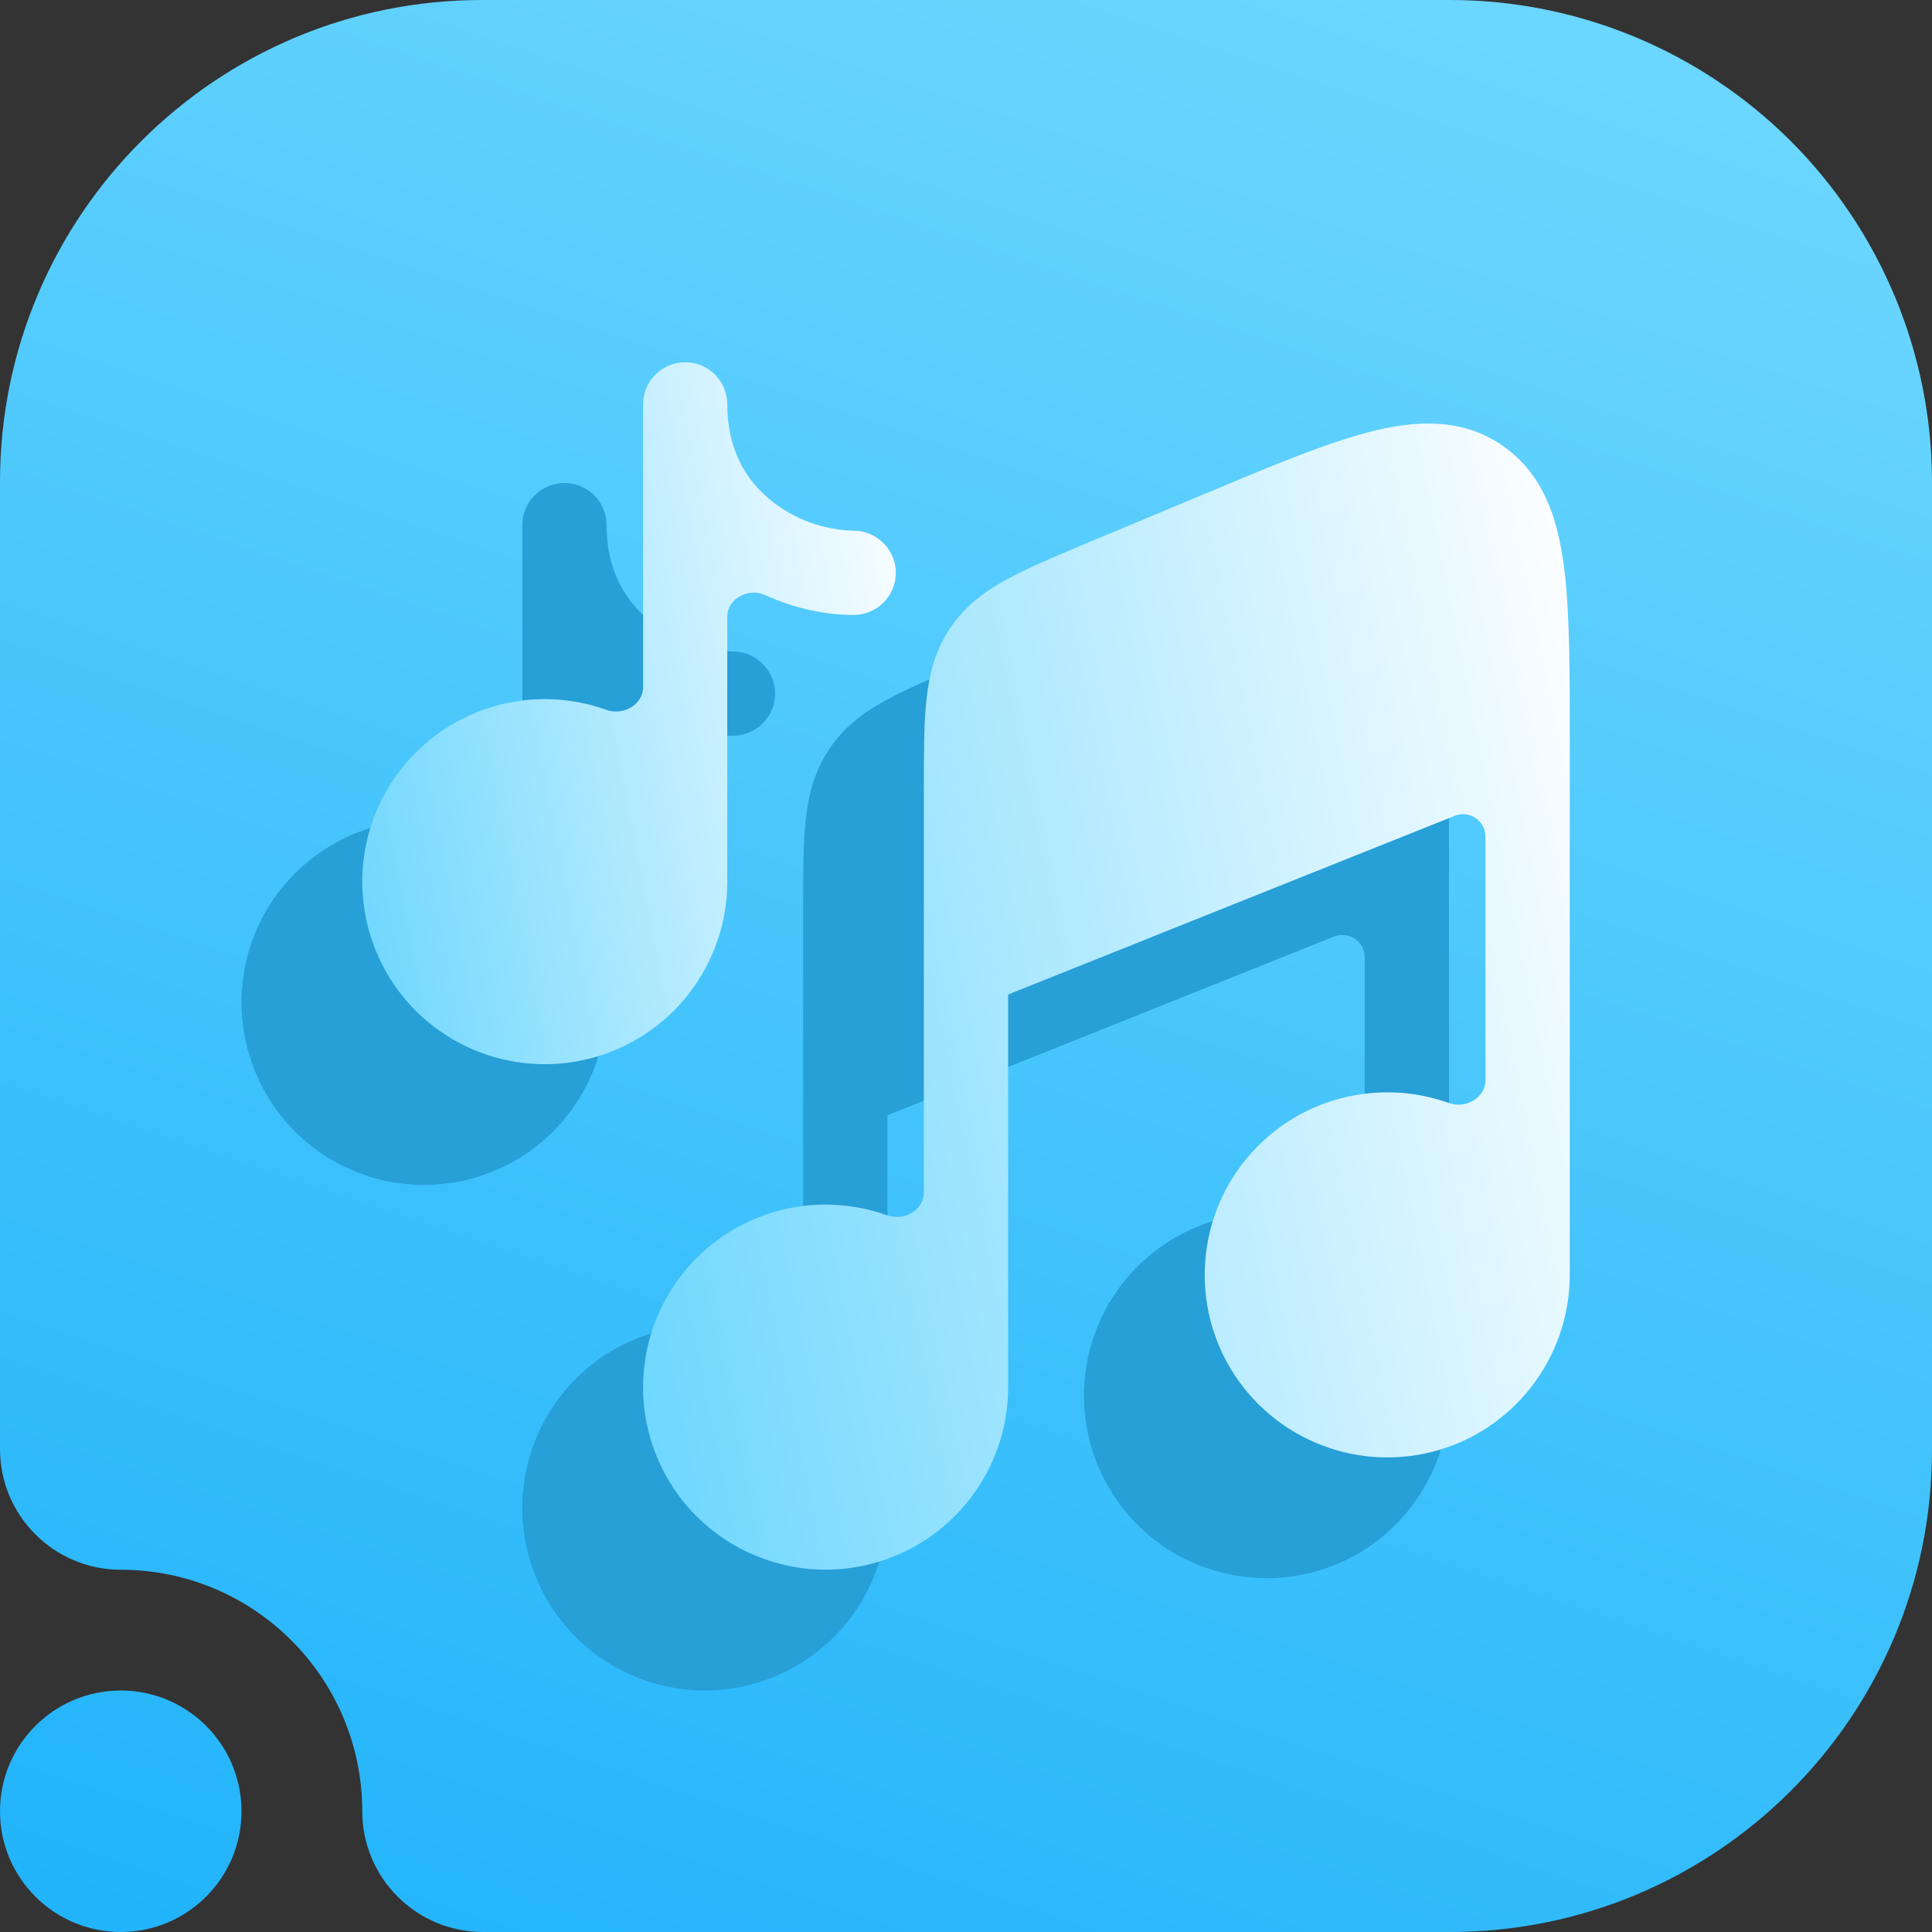 <svg width="16" height="16" viewBox="0 0 16 16" fill="none" xmlns="http://www.w3.org/2000/svg">
<rect x="0" y="0" width="16" height="16" fill="#333333" stroke="none"/>
<g clip-path="url(#clip0_51_474)">
<path fill-rule="evenodd" clip-rule="evenodd" d="M1 13C0.448 13 0 12.552 0 12V3.992C0 1.787 1.787 0 3.992 0C6.357 0 9.643 0 12.008 0C13.067 0 14.082 0.421 14.831 1.169C15.579 1.918 16 2.933 16 3.992C16 6.357 16 9.643 16 12.008C16 14.213 14.213 16 12.008 16C8.751 16 4 16 4 16C3.448 16 3 15.552 3 15C3 13.896 2.104 13 1 13ZM1 14C1.552 14 2 14.448 2 15C2 15.552 1.552 16 1 16C0.448 16 0 15.552 0 15C0 14.448 0.448 14 1 14Z" fill="url(#paint0_linear_51_474)"/>
<path d="M7.349 9.236L7.349 9.236L11.048 7.756C11.17 7.708 11.302 7.797 11.302 7.928V9.946C11.302 10.092 11.137 10.185 11 10.135C10.793 10.061 10.572 10.032 10.35 10.053C10.016 10.083 9.702 10.224 9.456 10.454C9.211 10.683 9.049 10.987 8.996 11.318C8.943 11.65 9.001 11.989 9.162 12.284C9.324 12.578 9.578 12.811 9.886 12.944C10.194 13.078 10.537 13.106 10.863 13.023C11.188 12.94 11.476 12.751 11.682 12.485C11.888 12.22 12 11.894 12 11.559V7.114C12 6.582 12 6.137 11.963 5.781C11.958 5.732 11.951 5.684 11.944 5.635C11.908 5.392 11.845 5.166 11.721 4.977C11.646 4.86 11.548 4.761 11.433 4.684L11.43 4.681C11.101 4.463 10.731 4.478 10.35 4.575C9.981 4.669 9.525 4.86 8.965 5.095L7.991 5.502C7.728 5.612 7.506 5.706 7.331 5.802C7.145 5.904 6.986 6.025 6.866 6.206C6.746 6.386 6.695 6.58 6.673 6.791C6.651 6.989 6.651 7.231 6.651 7.515V10.876C6.651 11.022 6.486 11.115 6.348 11.065C6.142 10.991 5.92 10.962 5.699 10.982C5.365 11.013 5.05 11.154 4.805 11.383C4.56 11.613 4.398 11.917 4.345 12.248C4.291 12.58 4.35 12.919 4.511 13.214C4.672 13.508 4.927 13.741 5.235 13.874C5.543 14.008 5.886 14.036 6.212 13.952C6.537 13.869 6.825 13.68 7.031 13.415C7.237 13.15 7.349 12.824 7.349 12.488V9.236Z" fill="#279FD7"/>
<path d="M5.023 4.349C5.023 4.256 4.987 4.168 4.921 4.102C4.856 4.037 4.767 4 4.674 4C4.582 4 4.493 4.037 4.428 4.102C4.362 4.168 4.326 4.256 4.326 4.349V6.69C4.326 6.836 4.16 6.929 4.023 6.879C3.816 6.805 3.595 6.776 3.374 6.796C3.039 6.827 2.725 6.968 2.48 7.197C2.234 7.426 2.072 7.731 2.019 8.062C1.966 8.393 2.025 8.733 2.186 9.028C2.347 9.322 2.601 9.554 2.909 9.688C3.217 9.822 3.561 9.849 3.886 9.766C4.211 9.683 4.499 9.494 4.705 9.229C4.911 8.964 5.023 8.638 5.023 8.302V6.108C5.023 5.957 5.198 5.865 5.336 5.928C5.58 6.039 5.837 6.093 6.07 6.093C6.162 6.093 6.251 6.056 6.316 5.991C6.382 5.925 6.419 5.837 6.419 5.744C6.419 5.652 6.382 5.563 6.316 5.498C6.251 5.432 6.162 5.395 6.07 5.395C5.817 5.389 5.573 5.299 5.378 5.139C5.176 4.973 5.023 4.72 5.023 4.349Z" fill="#279FD7"/>
<path d="M8.349 8.236L8.349 8.236L12.048 6.756C12.17 6.708 12.302 6.797 12.302 6.928V8.946C12.302 9.092 12.137 9.185 12 9.135C11.793 9.061 11.572 9.032 11.35 9.053C11.016 9.083 10.701 9.224 10.456 9.454C10.211 9.683 10.049 9.987 9.996 10.318C9.943 10.65 10.001 10.989 10.162 11.284C10.324 11.578 10.578 11.811 10.886 11.944C11.194 12.078 11.537 12.106 11.863 12.023C12.188 11.94 12.476 11.751 12.682 11.485C12.888 11.22 13 10.894 13 10.559V6.114C13 5.582 13 5.137 12.963 4.781C12.958 4.732 12.951 4.684 12.944 4.635C12.908 4.392 12.845 4.166 12.721 3.977C12.646 3.86 12.548 3.761 12.433 3.684L12.43 3.681C12.101 3.463 11.731 3.478 11.35 3.575C10.981 3.669 10.525 3.86 9.965 4.095L8.991 4.502C8.728 4.612 8.506 4.706 8.331 4.802C8.145 4.904 7.986 5.025 7.866 5.206C7.746 5.386 7.695 5.58 7.673 5.791C7.651 5.989 7.651 6.231 7.651 6.515V9.876C7.651 10.022 7.486 10.115 7.348 10.065C7.142 9.991 6.92 9.962 6.699 9.982C6.365 10.013 6.05 10.154 5.805 10.383C5.56 10.613 5.398 10.917 5.345 11.248C5.291 11.58 5.35 11.919 5.511 12.214C5.672 12.508 5.927 12.741 6.235 12.874C6.543 13.008 6.886 13.036 7.212 12.952C7.537 12.869 7.825 12.68 8.031 12.415C8.237 12.15 8.349 11.824 8.349 11.488V8.236Z" fill="url(#paint1_linear_51_474)"/>
<path d="M6.023 3.349C6.023 3.256 5.987 3.168 5.921 3.102C5.856 3.037 5.767 3 5.674 3C5.582 3 5.493 3.037 5.428 3.102C5.362 3.168 5.326 3.256 5.326 3.349V5.69C5.326 5.836 5.16 5.929 5.023 5.879C4.816 5.805 4.595 5.776 4.374 5.796C4.039 5.827 3.725 5.968 3.48 6.197C3.234 6.426 3.072 6.731 3.019 7.062C2.966 7.394 3.025 7.733 3.186 8.028C3.347 8.322 3.601 8.554 3.909 8.688C4.217 8.822 4.561 8.849 4.886 8.766C5.211 8.683 5.499 8.494 5.705 8.229C5.911 7.964 6.023 7.638 6.023 7.302V5.108C6.023 4.957 6.198 4.865 6.336 4.928C6.58 5.039 6.837 5.093 7.07 5.093C7.162 5.093 7.251 5.056 7.316 4.991C7.382 4.925 7.419 4.837 7.419 4.744C7.419 4.652 7.382 4.563 7.316 4.498C7.251 4.432 7.162 4.395 7.07 4.395C6.817 4.389 6.573 4.299 6.378 4.139C6.176 3.973 6.023 3.72 6.023 3.349Z" fill="url(#paint2_linear_51_474)"/>
</g>
<defs>
<linearGradient id="paint0_linear_51_474" x1="1.6" y1="16.005" x2="7.379" y2="-1.333" gradientUnits="userSpaceOnUse">
<stop stop-color="#22B4FA"/>
<stop offset="1" stop-color="#6BD6FE"/>
</linearGradient>
<linearGradient id="paint1_linear_51_474" x1="5.326" y1="12.999" x2="14.542" y2="11.136" gradientUnits="userSpaceOnUse">
<stop stop-color="#6BD6FE"/>
<stop offset="1" stop-color="white"/>
</linearGradient>
<linearGradient id="paint2_linear_51_474" x1="3" y1="8.813" x2="8.331" y2="7.8" gradientUnits="userSpaceOnUse">
<stop stop-color="#6BD6FE"/>
<stop offset="1" stop-color="white"/>
</linearGradient>
<clipPath id="clip0_51_474">
<rect width="16" height="16" fill="white"/>
</clipPath>
</defs>
</svg>
